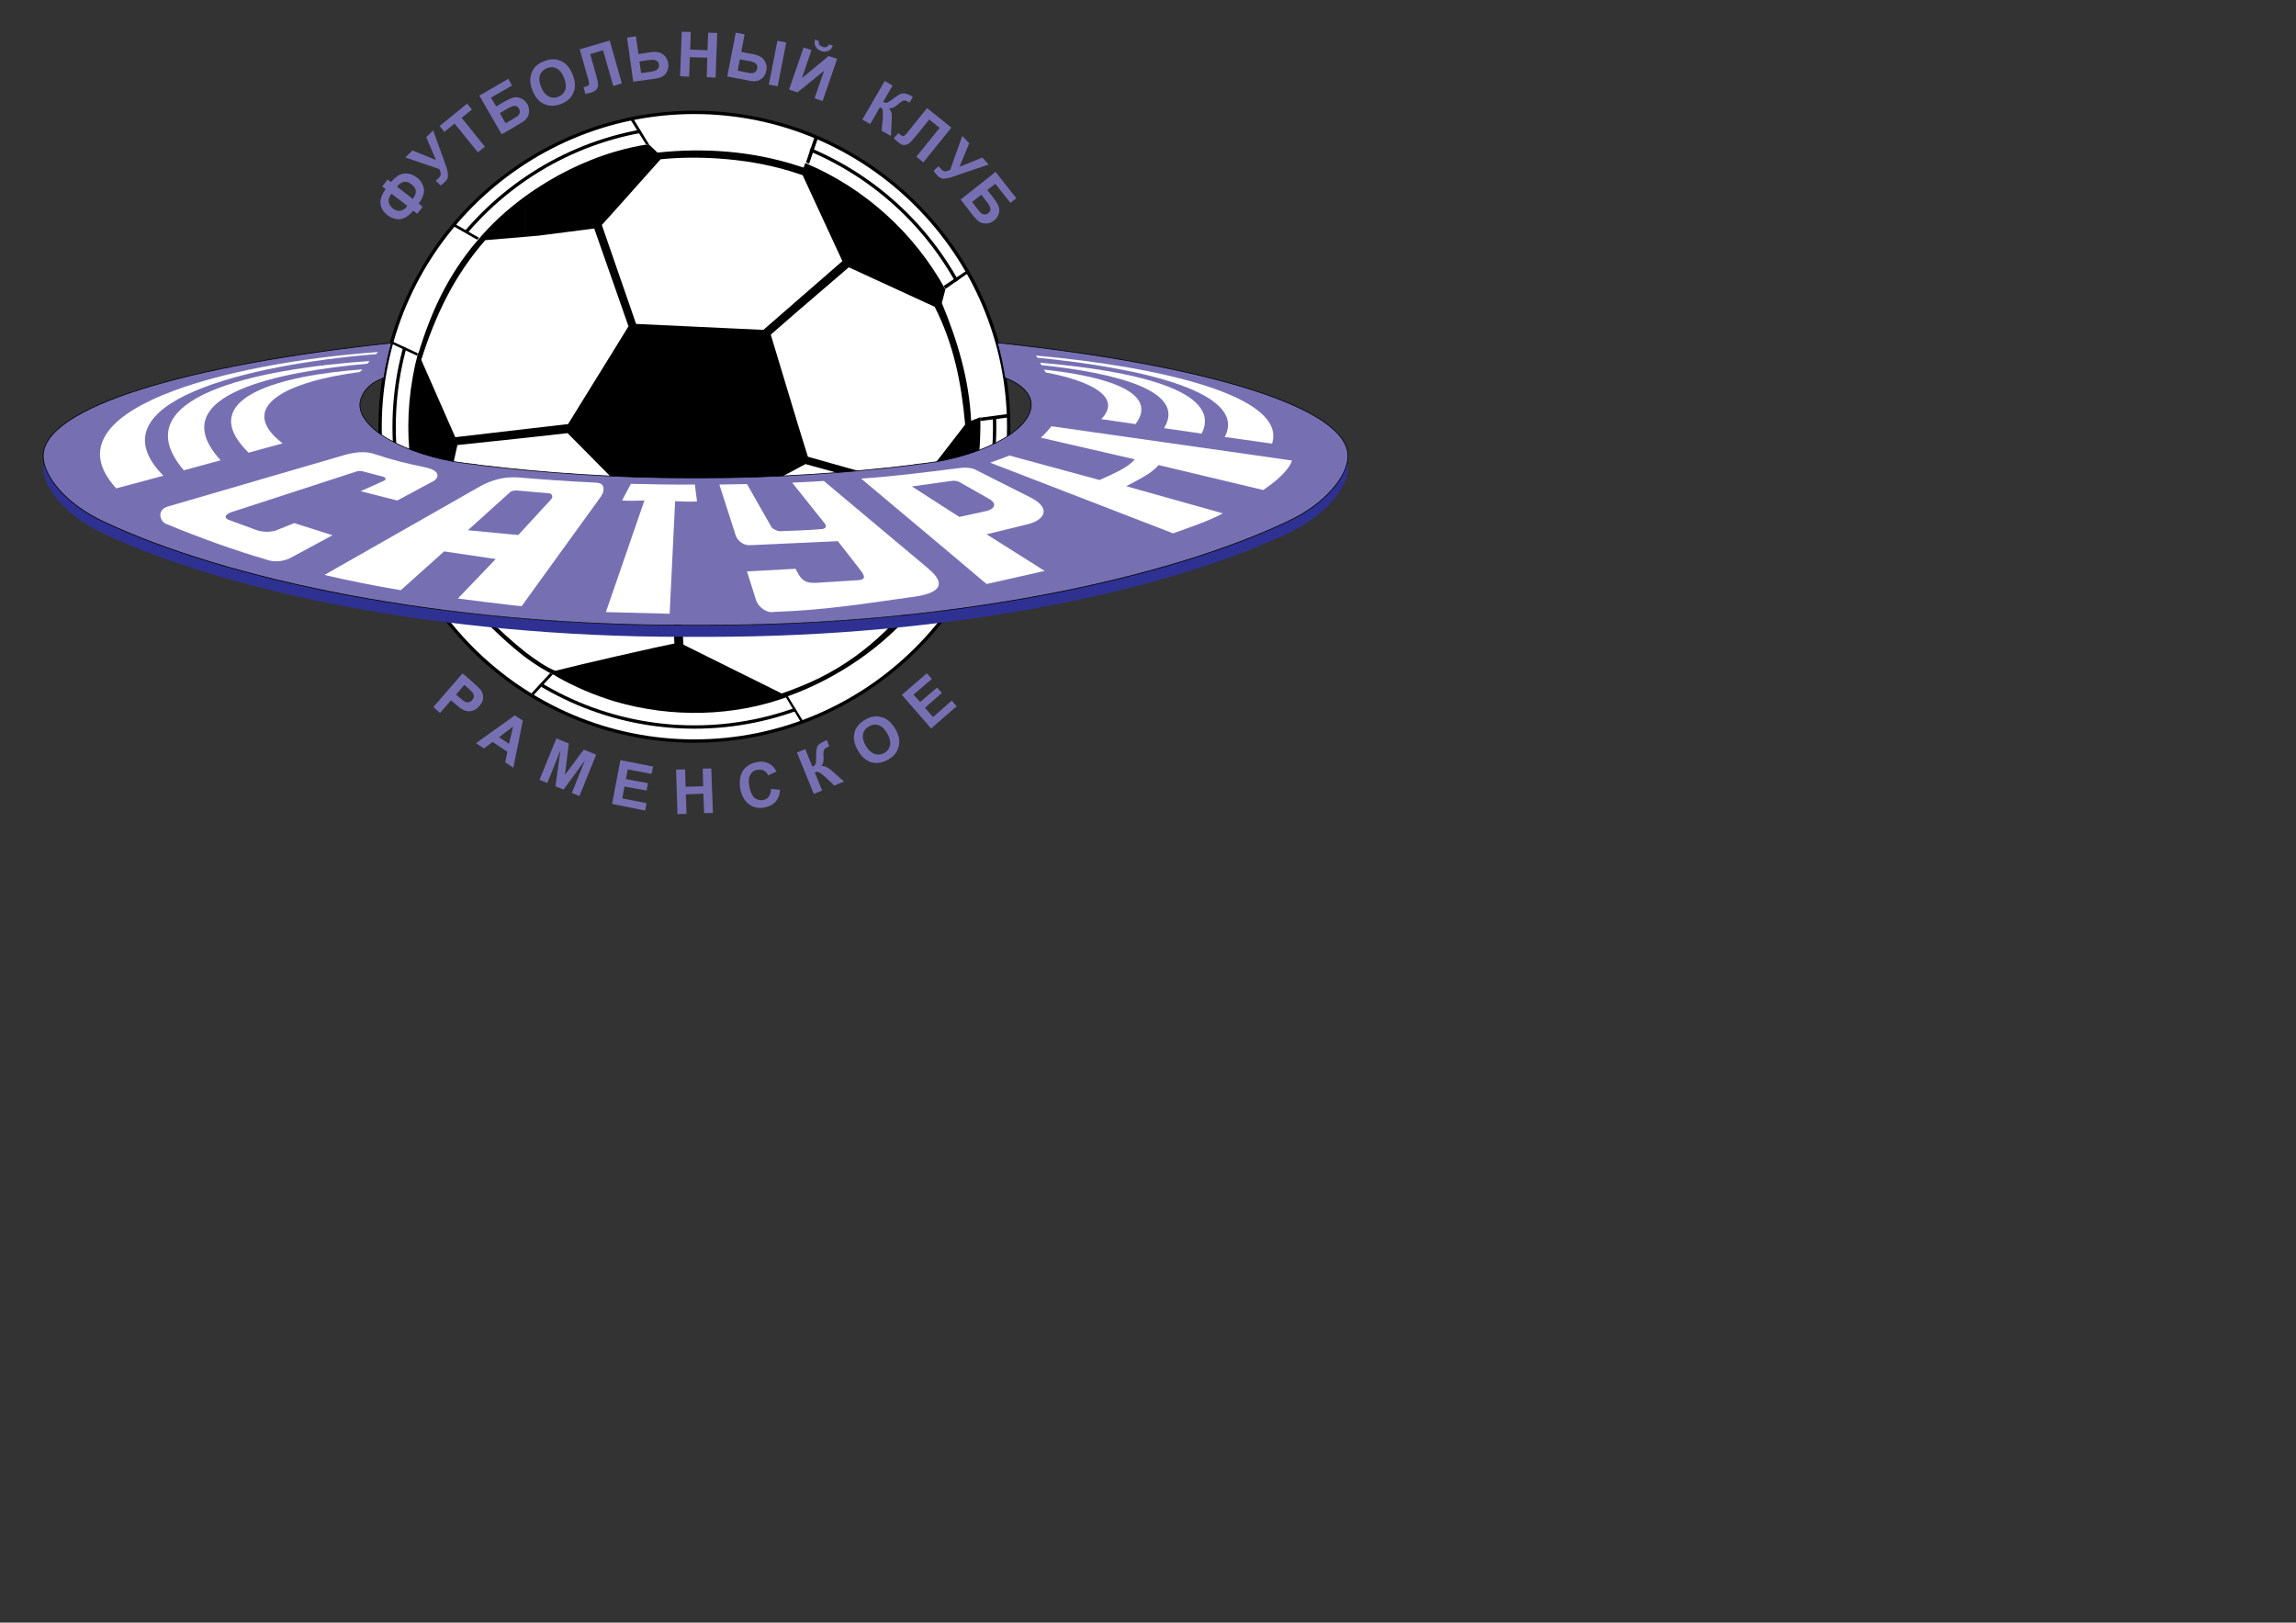 <?xml version="1.0" encoding="iso-8859-1"?>
<!-- Generator: Adobe Illustrator 24.0.1, SVG Export Plug-In . SVG Version: 6.00 Build 0)  -->
<svg version="1.1" id="Layer_1" xmlns="http://www.w3.org/2000/svg" xmlns:xlink="http://www.w3.org/1999/xlink" x="0px" y="0px"
	 viewBox="0 0 842 595" style="enable-background:new 0 0 842 595;" xml:space="preserve">
<rect x="0" y="0" width="842" height="595" fill="#333333" stroke="none"/>
<path style="fill:#FFFFFF;stroke:#000000;stroke-width:1.222;" d="M254.651,271.732c63.432,0,115.26-51.74,115.26-115.173
	c0-63.52-51.828-115.348-115.26-115.348c-63.52,0-115.26,51.828-115.26,115.348C139.391,219.993,191.132,271.732,254.651,271.732z"
	/>
<path style="fill:none;stroke:#000000;stroke-width:1.222;" d="M254.651,266.584c60.641,0,110.111-49.473,110.111-110.025
	c0-60.726-49.471-110.199-110.111-110.199c-60.64,0-110.113,49.473-110.113,110.199
	C144.539,217.112,194.011,266.584,254.651,266.584z"/>
<path style="fill:#FFFFFF;" d="M150.996,128.551c4.449-15.793,11.953-29.839,22.684-41.881l-5.497-3.229
	c-9.86,11.517-17.799,26.961-22.336,42.668L150.996,128.551z"/>
<path style="fill:#FFFFFF;" d="M236.59,50.81c5.497-0.873,12.39-1.657,18.061-1.657c14.396,0,28.881,3.576,41.358,8.899l2.093-6.02
	c-13.873-5.932-28.181-9.335-43.974-9.161c-6.893,0-14.484,0.872-20.941,2.355L236.59,50.81z"/>
<path style="fill:#FFFFFF;" d="M348.274,104.994c2.704,4.798,5.67,10.819,7.589,16.142c4.886,13.61,5.759,21.289,5.935,32.195
	l6.282,0.175c-0.699-20.679-5.236-34.727-14.66-52.351L348.274,104.994z"/>
<path style="fill:#FFFFFF;" d="M290.685,257.597c17.888-7.239,38.304-21.9,49.648-37.604l4.886,3.664
	c-12.827,17.45-32.283,31.498-52.177,39.612L290.685,257.597z"/>
<path style="fill:#FFFFFF;" d="M200.206,248.35c-16.841-10.122-38.827-33.069-44.848-51.654l-5.235,2.182
	c8.289,19.982,24.168,40.574,45.982,54.446L200.206,248.35z"/>
<path style="fill:#FFFFFF;" d="M254.651,261.437c57.761,0,104.877-47.203,104.877-104.878c0-57.848-47.116-104.964-104.877-104.964
	c-57.762,0-104.965,47.116-104.965,104.964C149.686,214.234,196.89,261.437,254.651,261.437z"/>
<path d="M192.44,238.925c-4.363-3.489-8.987-7.678-13.002-11.69h-2.092c3.926,4.012,9.335,9.16,15.094,13.61V238.925z M294.7,61.456
	c-0.611-0.175-1.221-0.437-1.919-0.611v2.879c0.523,0.175,1.047,0.349,1.571,0.524l14.571,31.497l-16.142,14.048v4.101
	l18.497-15.879l31.499,14.484c6.98,13.785,9.773,27.746,11.168,43.189l-17.798,23.035l-39.875-11.255l-3.49-11.257v15.355
	l2.618-1.394l39.787,10.992l2.182,36.035c-10.385,13.09-23.385,26.526-44.586,34.814v1.833
	c17.974-7.243,34.552-19.543,44.759-33.331l0.087,0.175c13.875-19.633,21.639-37.78,21.901-63.607v-3.229c0-0.261,0-0.61,0-0.872
	l-3.404,1.309c-0.697-15.27-5.06-29.492-10.732-43.189l1.31-4.974c-11.257-20.417-29.317-37.083-51.393-46.332L294.7,61.456z
	 M292.781,60.845c-16.84-5.498-34.727-6.72-51.653-4.887l-3.229-3.054c-4.013,0.523-8.115,1.483-12.304,2.705v21.464l16.667-18.672
	c14.222-1.483,34.028-0.349,50.519,5.323V60.845L292.781,60.845z M225.595,176.454l19.808,20.066l1.92,39.439
	c-0.698,0.087-11.082,2.355-21.729,4.8v16.491c20.68,6.018,43.453,5.583,63.522-1.833l-0.263-0.087
	c1.309-0.523,2.618-0.962,3.927-1.484v-1.833c-1.919,0.786-4.014,1.571-6.107,2.268l-36.036-17.887l-2.268-41.096l44.412-23.733
	V156.21l-10.122-33.504l10.122-8.813v-4.101l-12.826,11.169l-46.679-2.182l-7.681-22.162v9.074l4.887,13.961l-4.887,7.939V176.454z
	 M225.595,55.609c-11.341,3.316-22.858,8.988-33.154,16.491v14.746l5.061-0.436l20.415-2.618l7.678,21.9v-9.074l-4.885-14.134
	l4.885-5.41V55.609L225.595,55.609z M192.44,160.574l15.705-1.745l17.449,17.626v-48.862l-17.275,27.922l-15.879,1.832V160.574
	L192.44,160.574z M225.595,240.759c-8.724,2.005-17.624,4.099-21.637,5.148c-0.087,0-0.175,0-0.262,0.085
	c-3.141-1.222-7.067-3.839-11.255-7.068v1.921c3.664,2.704,7.417,5.147,11.081,6.806c0,0.087,0.087,0.087,0.087,0.087
	c0.174,0.087,0.349,0.173,0.523,0.348c6.719,3.839,13.962,6.893,21.463,9.163V240.759z M192.44,72.1
	c-6.458,4.712-12.477,10.209-17.451,16.23l-0.174,0.174c-10.558,12.477-16.665,25.652-21.377,41.096l-0.088-0.348
	c-6.37,24.081-4.276,48.075,5.933,71.807l8.464-37.867l24.692-2.617v-3.229l-25.478,2.967l-12.478-28.357
	c5.41-17.015,12.303-31.063,23.472-43.889l14.483-1.221V72.1L192.44,72.1z"/>
<path style="fill:#2E3192;" d="M38.353,195.825c-14.309-6.545-22.511-17.103-22.511-24.259c0-0.698,0.088-1.394,0.263-2.092
	c1.395,7.067,9.334,16.14,22.249,21.986c44.586,20.941,122.677,37.779,212.023,37.779c1.57,0,3.141,0,4.713,0l0,0
	c1.569,0,3.227,0,4.711,0c89.346,0,167.349-16.838,211.936-37.779c12.913-5.847,20.853-14.919,22.336-21.986
	c0.175,0.698,0.262,1.393,0.262,2.092c0,7.156-8.203,17.714-22.598,24.259c-44.587,20.939-122.589,37.693-211.936,37.693
	c-1.484,0-3.142,0-4.711,0l0,0c-1.572,0-3.144,0-4.713,0C161.029,233.518,82.938,216.764,38.353,195.825z"/>
<path style="fill:#7670B3;stroke:#000000;stroke-width:0.262;" d="M38.353,191.46c-14.309-6.542-22.511-17.014-22.511-24.257
	c0-17.712,51.653-33.329,127.737-41.444c-1.221,4.277-2.092,8.464-2.791,12.739c0,0,0,0-0.088,0l-0.087,0.088
	c-4.624,1.745-6.979,4.275-8.114,7.242c-3.578,8.986,11.866,19.456,34.202,23.471c2.706,0.436,5.41,0.786,8.028,1.046
	c0.261,0.088,0.523,0.088,0.872,0.176c24.257,2.965,50.869,4.712,76.957,4.712c0.872,0,1.745,0,2.532,0c0.871,0,1.744,0,2.616,0
	c25.914,0,52.614-1.747,76.871-4.712c0.26-0.088,0.61-0.088,0.871-0.176c2.618-0.26,5.323-0.61,8.028-1.046
	c22.336-4.014,37.693-14.484,34.202-23.471c-1.221-2.966-4.361-5.497-8.985-7.242c-0.089,0-0.175,0-0.175-0.088
	c-0.698-4.275-1.57-8.55-2.792-12.826c76.521,8.114,128.61,23.732,128.61,41.531c0,7.243-8.203,17.714-22.598,24.257
	C427.148,212.402,349.146,229.24,259.8,229.24c-1.484,0-3.142,0-4.711,0l0,0c-1.572,0-3.144,0-4.713,0
	C161.029,229.24,82.938,212.402,38.353,191.46z"/>
<g>
	<path style="fill:#FFFFFF;" d="M103.618,162.58c-17.713-13.699,2.529-22.86,28.356-26.175l0.959-0.959
		c-30.015,2.18-62.124,10.47-41.793,30.538L103.618,162.58z"/>
	<path style="fill:#FFFFFF;" d="M80.932,168.776c-22.336-24.256,22.249-32.545,53.835-35.425l0.786-0.959
		c-41.968,2.878-91.005,13.349-68.144,40.048L80.932,168.776z"/>
	<path style="fill:#FFFFFF;" d="M59.904,174.446c-26.612-27.047,30.889-40.746,78.004-44.585l0.698-0.785
		c-56.365,4.101-122.24,21.377-95.977,49.997L59.904,174.446z"/>
</g>
<path style="fill:#FFFFFF;" d="M222.193,224.442l23.382,0.61l2.008-41.271c2.706,0.088,5.498,0.264,8.027,0.088l-0.786-6.194
	c-7.852,0.088-15.618-0.088-23.469-0.263l-3.229,6.108c2.53,0.173,5.408,0.089,8.201,0L222.193,224.442z"/>
<path style="fill:#FFFFFF;" d="M187.031,221.824c1.482,0.175,2.878,0.348,4.274,0.436l28.969-40.048
	c0.523-0.786,1.047-1.744,1.047-2.617v-0.523c-0.087-1.137-0.787-2.008-2.792-2.095c-9.512-0.436-19.196-1.133-28.707-1.92
	c-0.872,0-1.832-0.087-2.791,0v5.411c0.784-0.525,1.657-0.698,2.529-0.613l12.042,1.048c0.958,0.348,1.309,1.309,0.436,2.267
	l-11.953,13.001l-3.053-0.262V221.824z M118.975,210.831c9.336,2.182,18.671,4.014,28.007,5.583l15.879-14.22l18.935,2.79
	l-13.874,14.485c6.368,0.871,12.739,1.569,19.109,2.355V195.91l-15.444-1.481l15.006-13.525c0.087-0.087,0.262-0.263,0.438-0.436
	v-5.411c-3.839,0.176-7.678,1.397-11.343,3.49L118.975,210.831z"/>
<path style="fill:#FFFFFF;" d="M282.746,224.442c0.961,0,0.611,0,1.571-0.088c17.799-0.61,32.021-2.877,49.298-5.322
	c18.498-2.093,7.766-9.599,5.671-11.518l-37.17-31.148c-3.839,0.26-7.765,0.436-11.603,0.61l12.039,15.094
	c0.874,1.309-0.26,1.833-1.046,1.919c-4.886,0.439-10.557,0.612-15.443,0.786c-0.873,0.089-2.793-0.871-3.142-1.481l-8.986-15.794
	c-3.403,0.087-6.719,0.087-10.122,0.175l5.933,18.497c0.523,1.832,2.617,3.752,5.06,3.752l32.459-1.485l7.503,9.601
	c1.919,2.529,3.578,4.449-0.175,4.71l-15.182,0.96c-5.323,0.26-5.933-2.094-7.678-5.148l-17.798,0.959l3.227,10.208
	C278.296,223.309,281.699,224.53,282.746,224.442z"/>
<path style="fill:#FFFFFF;" d="M361.798,214.146l21.288-4.8l-21.288-13.436l14.657-3.577c6.546-1.485,9.336-5.846,1.571-9.861
	l-20.067-10.12c-1.048-0.699-3.578-1.046-5.409-0.787c-1.047,0.087-2.095,0.264-3.054,0.351v4.361c0.872,0,1.657,0.089,2.268,0.437
	l10.47,5.933c3.839,2.008,2.356,3.84,0,4.626l-10.382,2.267l-2.355-1.481v15.704L361.798,214.146z M349.495,171.917
	c-11.081,1.396-22.25,2.79-33.68,3.577l33.68,28.27v-15.704l-15.095-9.685l14.31-2.007c0.261,0,0.524,0,0.786-0.089V171.917z"/>
<path style="fill:#FFFFFF;" d="M430.202,195.562c6.283-2.268,13.176-4.538,18.237-7.33l-35.426-9.946
	c4.626-2.442,9.6-4.885,11.868-7.765l38.39,9.162c4.713-3.228,9.251-7.067,10.558-10.819l-88.211-12.565
	c-1.221,1.482-2.443,2.879-3.927,4.188l34.465,7.939c-2.443,3.056-8.115,5.411-12.913,7.592l-33.068-8.988
	c-2.183,0.874-4.451,1.747-7.067,2.618L430.202,195.562z"/>
<path style="fill:#FFFFFF;" d="M60.863,192.071c12.217,5.063,24.693,9.597,37.868,13.437c3.229,0.874,6.631-0.261,7.853-0.959
	l15.356-8.289l-14.048-4.45l-5.846,2.355c-2.183,1.134-5.934,1.049-8.29,0.088l-9.509-3.492c-1.92-0.61-2.182-1.832,0.348-2.878
	l45.895-14.921c0.787-0.26,1.484-0.348,2.357-0.175l7.329,1.919c1.221,0.263,1.744,1.049,0.611,1.571l-8.55,3.84l13.436,3.402
	l13.524-7.243c0.524-0.261,3.926-3.402-3.491-4.971c-6.455-1.31-11.865-2.618-18.322-4.801c-3.751-1.309-7.764-0.61-11.691,0.523
	L61.65,185.701C57.374,186.922,58.595,191.112,60.863,192.071z"/>
<path style="fill:#FFFFFF;" d="M403.853,153.681c7.764-7.853-3.404-13.961-20.331-17.103l-0.698-1.046
	c22.86,2.442,42.405,8.376,33.591,19.981L403.853,153.681z"/>
<path style="fill:#FFFFFF;" d="M426.887,156.996c8.639-13.96-18.759-20.33-44.935-23.121l-0.61-0.873
	c34.114,2.879,67.271,10.208,59.33,26.001L426.887,156.996z"/>
<path style="fill:#FFFFFF;" d="M449.136,160.225c8.639-16.229-30.19-25.304-68.753-29.055l-0.438-0.786
	c45.896,4.102,92.14,15.009,86.554,32.284L449.136,160.225z"/>
<polygon points="346.092,104.819 354.642,99.148 355.079,100.108 346.703,105.954 "/>
<polygon points="295.573,59.535 296.707,60.06 300.022,50.461 298.801,50.024 "/>
<polygon points="236.939,52.992 237.986,52.904 232.227,43.481 231.18,43.83 "/>
<polygon points="174.99,87.892 175.688,87.194 166.875,82.133 166.089,82.832 "/>
<polygon points="153.002,130.472 153.176,129.512 143.754,125.149 143.754,126.109 "/>
<polygon points="359.529,153.157 359.441,154.379 369.825,153.071 369.911,151.762 "/>
<polygon points="194.534,254.632 195.407,255.155 202.736,247.302 201.777,246.779 "/>
<polygon points="293.828,265.016 294.612,264.578 288.941,255.33 288.244,255.766 "/>
<path style="fill:#7670B3;" d="M357.434,79.69v-4.362l0.96,1.221c0.698,0.873,1.135,1.396,1.483,1.659
	c0.349,0.26,0.698,0.348,1.221,0.435c0.438,0,0.873-0.175,1.31-0.435c0.61-0.525,0.872-1.048,0.785-1.659
	c0-0.698-0.436-1.484-1.309-2.53l-2.007-2.618l-2.444,1.92v-4.189l7.679-6.107l7.592,9.685l-2.183,1.658l-5.496-6.98l-2.967,2.269
	l2.704,3.49c0.699,0.96,1.223,1.833,1.485,2.705c0.261,0.786,0.261,1.658,0,2.617c-0.349,0.96-0.874,1.746-1.745,2.444
	c-0.873,0.61-1.745,1.047-2.793,1.047c-0.96,0-1.745-0.175-2.443-0.524C358.743,81.087,358.133,80.563,357.434,79.69L357.434,79.69z
	 M357.434,62.066v-3.141l2.793-1.134l2.355,2.529L357.434,62.066z M357.434,58.925v3.141l-7.677,2.617
	c-1.396,0.524-2.53,0.786-3.49,0.786c-0.261,0-0.436,0-0.61,0v-2.967c0.262,0.175,0.522,0.263,0.786,0.349
	c0.436,0,1.133-0.174,2.005-0.523l4.45-12.478l2.532,2.706l-3.578,8.638L357.434,58.925L357.434,58.925z M357.434,69.132v4.189
	l-0.96,0.698l0.96,1.309v4.362c-0.174-0.086-0.26-0.262-0.435-0.436l-4.713-6.108L357.434,69.132L357.434,69.132z M345.656,50.81
	l3.229-4.014l-3.229-2.617V50.81z M345.656,44.179v6.631l-7.067,8.725l-2.531-2.094l8.55-10.558l-3.839-3.054l-4.362,5.409
	c-1.309,1.571-2.182,2.618-2.792,3.142c-0.612,0.523-1.308,0.784-1.92,0.784c-0.174,0-0.263,0-0.436,0v-3.228
	c0.349-0.087,0.698-0.348,1.134-0.872l1.746-2.181l5.846-7.242L345.656,44.179L345.656,44.179z M345.656,62.501v2.967
	c-0.699-0.175-1.31-0.524-1.833-1.047c-0.698-0.698-1.134-1.309-1.396-1.832l1.745-1.659c0.349,0.35,0.61,0.699,0.873,0.961
	C345.219,62.153,345.481,62.328,345.656,62.501L345.656,62.501z M331.259,36.938v-2.705c0.785,0,1.832,0.348,3.141,1.046
	c0,0.087,0.175,0.175,0.349,0.263l-1.221,2.094l-0.349-0.262c-0.612-0.348-1.047-0.523-1.397-0.523
	C331.608,36.85,331.432,36.85,331.259,36.938z M331.259,34.233v2.705c-0.175,0-0.349,0.087-0.523,0.26
	c-0.349,0.175-0.961,0.61-1.833,1.397c-0.436,0.349-0.873,0.611-1.222,0.873c-0.437,0.174-0.96,0.261-1.657,0.261
	c0.524,0.611,0.872,1.222,0.958,2.007c0.088,0.785,0.088,1.833,0,3.14l-0.261,4.974l-3.402-1.919l0.436-4.623
	c0-0.087,0-0.175,0-0.437c0,0,0-0.35,0-0.873c0.087-0.872,0-1.482-0.086-1.831c-0.175-0.263-0.437-0.61-0.961-0.874l-3.576,6.197
	l-2.881-1.659l8.202-14.135l2.88,1.658l-3.49,6.02c0.698,0.349,1.222,0.349,1.571,0.262c0.348-0.175,1.134-0.698,2.355-1.571
	c1.482-1.221,2.618-1.832,3.402-1.832H331.259L331.259,34.233z M331.259,49.937L331.259,49.937
	c-0.349-0.087-0.787-0.261-1.308-0.698l-0.523-0.436l-1.659,1.92c0.784,0.698,1.31,1.221,1.571,1.396
	c0.698,0.61,1.396,0.96,1.919,1.047V49.937L331.259,49.937z M302.116,35.715v-9.423l0.087-0.349l-0.087,0.088v-4.014l1.745-1.484
	l3.142,1.048L302.116,35.715L302.116,35.715z M302.116,18.964v-1.658c0.349,0.087,0.699,0,0.961-0.088
	c0.436-0.174,0.698-0.435,0.959-0.959l1.395,0.524c-0.348,0.872-0.958,1.57-1.744,1.919
	C303.162,18.876,302.64,18.964,302.116,18.964z M302.116,17.306v1.658c-0.349-0.087-0.698-0.176-1.047-0.262
	c-0.872-0.349-1.57-0.873-1.919-1.571c-0.438-0.785-0.524-1.658-0.263-2.617l1.396,0.523c-0.086,0.523,0,0.959,0.175,1.31
	c0.174,0.349,0.61,0.611,1.221,0.785C301.767,17.218,301.941,17.218,302.116,17.306L302.116,17.306z M302.116,22.017l-8.027,6.632
	l3.491-10.296l-2.88-0.959l-5.323,15.443l3.054,1.047l9.685-7.852V22.017L302.116,22.017z M302.116,26.292v9.423l-0.436,1.31
	l-2.967-0.96L302.116,26.292L302.116,26.292z M274.108,29.433v-2.792c0.786,0.174,1.309,0.261,1.659,0.174
	c0.436,0,0.872-0.174,1.221-0.436c0.349-0.262,0.61-0.699,0.698-1.222c0.174-0.698,0-1.309-0.436-1.745
	c-0.435-0.435-1.309-0.785-2.618-1.046l-0.523-0.089v-2.791l2.095,0.348c1.134,0.263,2.093,0.611,2.792,1.048
	c0.785,0.523,1.395,1.221,1.743,2.094c0.438,0.872,0.525,1.833,0.264,2.879c-0.175,1.134-0.612,2.006-1.396,2.705
	c-0.699,0.611-1.396,1.047-2.182,1.134c-0.698,0.175-1.746,0.087-3.141-0.174L274.108,29.433L274.108,29.433z M285.103,14.949
	l3.229,0.61l-3.141,16.056l-3.229-0.61L285.103,14.949z M274.108,19.487v2.791l-2.791-0.523l-0.785,4.188l3.14,0.611
	c0.175,0.087,0.264,0.087,0.437,0.087v2.792l-7.416-1.396l3.14-16.054l3.229,0.611l-1.222,6.456L274.108,19.487L274.108,19.487z
	 M238.074,29.172v-2.792h0.262c0.959-0.175,1.657-0.349,2.093-0.523c0.35-0.087,0.699-0.437,0.961-0.787
	c0.261-0.435,0.349-0.872,0.261-1.395c-0.085-0.698-0.435-1.223-1.046-1.484c-0.523-0.261-1.309-0.35-2.53-0.175v-2.792l0.436-0.086
	c2.094-0.262,3.578,0,4.712,0.872c1.046,0.786,1.657,1.92,1.833,3.229c0.174,1.133,0,2.094-0.437,2.966
	c-0.436,0.873-1.048,1.483-1.659,1.833c-0.697,0.349-1.744,0.698-3.054,0.872L238.074,29.172L238.074,29.172z M249.415,27.951
	l0.611-16.317l3.316,0.087l-0.262,6.456l6.369,0.262l0.263-6.456l3.316,0.087l-0.612,16.403l-3.227-0.175l0.174-7.155l-6.37-0.173
	l-0.263,7.154L249.415,27.951z M238.074,19.225v2.792c-0.087,0-0.175,0-0.263,0l-3.315,0.524l0.611,4.274l2.967-0.436v2.792
	l-5.847,0.784l-2.268-16.141l3.229-0.524l0.96,6.544L238.074,19.225L238.074,19.225z M202.649,38.769v-2.966
	c0.698,0.086,1.396,0,2.094-0.349c1.222-0.437,2.094-1.31,2.53-2.53c0.436-1.221,0.262-2.618-0.437-4.45
	c-0.698-1.744-1.658-2.879-2.706-3.404c-0.523-0.26-0.959-0.349-1.482-0.435v-2.88c1.047-0.087,2.094,0.175,3.055,0.612
	c1.832,0.784,3.314,2.443,4.274,4.974c1.047,2.442,1.135,4.623,0.349,6.542c-0.785,1.92-2.269,3.315-4.451,4.188
	C204.743,38.507,203.696,38.769,202.649,38.769L202.649,38.769z M212.595,18.091l10.995-3.228l4.45,15.705l-3.141,0.96
	l-3.753-13.088l-4.711,1.396l1.92,6.719c0.523,1.92,0.872,3.229,0.959,4.101c0.087,0.784-0.088,1.395-0.437,2.006
	c-0.348,0.523-1.046,0.961-2.182,1.309c-0.348,0.087-1.046,0.263-2.006,0.437l-0.697-2.443l0.697-0.175
	c0.698-0.174,1.047-0.436,1.222-0.61c0.174-0.262,0.174-0.785,0-1.483l-0.785-2.705L212.595,18.091z M202.649,21.755v2.88
	c-0.699,0-1.397,0.086-2.094,0.348c-1.222,0.524-2.094,1.397-2.532,2.531c-0.435,1.222-0.261,2.706,0.438,4.451
	c0.698,1.659,1.57,2.792,2.791,3.402c0.438,0.262,0.874,0.349,1.397,0.437v2.966c-1.047,0-2.094-0.174-3.054-0.611
	c-1.833-0.785-3.316-2.443-4.275-4.886c-0.61-1.484-0.873-2.879-0.873-4.101c0.087-0.961,0.263-1.831,0.611-2.705
	c0.349-0.787,0.785-1.571,1.396-2.095c0.785-0.785,1.745-1.482,3.053-1.92C200.555,22.017,201.602,21.755,202.649,21.755
	L202.649,21.755z M187.031,47.494v-3.229l1.221-0.697c0.872-0.524,1.482-0.872,1.745-1.222c0.349-0.262,0.523-0.611,0.61-1.135
	c0.088-0.436,0-0.872-0.261-1.309c-0.349-0.698-0.873-1.047-1.483-1.047c-0.523-0.087-1.134,0.087-1.831,0.523v-3.14
	c0.523-0.263,1.046-0.437,1.57-0.524c0.872-0.174,1.745,0,2.618,0.437c0.872,0.349,1.57,1.046,2.181,2.006
	c0.524,0.959,0.699,1.92,0.611,2.88c-0.087,0.959-0.35,1.746-0.873,2.356c-0.436,0.61-1.309,1.309-2.443,1.919L187.031,47.494
	L187.031,47.494z M187.031,31.789v-1.833l0.698,1.397L187.031,31.789z M187.031,29.956v1.833l-6.981,4.014l1.921,3.229l3.751-2.182
	c0.436-0.262,0.871-0.437,1.309-0.61v3.14c-0.262,0.088-0.524,0.263-0.786,0.349l-2.967,1.746l2.182,3.751l1.571-0.96v3.229
	l-3.055,1.745l-7.154-12.39v-2.355l9.599-5.585L187.031,29.956L187.031,29.956z M176.822,54.562v-2.006l1.047,1.221L176.822,54.562z
	 M176.822,34.494v2.355l-1.047-1.833L176.822,34.494L176.822,34.494z M176.822,52.555v2.006l-1.571,1.309L166.7,45.313l-3.752,3.054
	l-0.175-0.263v-3.141l8.551-6.98l1.745,2.183l-3.751,3.054L176.822,52.555L176.822,52.555z M162.773,67.04v-8.376l0.698,2.006
	c0.525,1.309,0.787,2.531,0.787,3.489c0.086,0.874-0.262,1.745-0.96,2.358C163.124,66.777,162.949,66.865,162.773,67.04z
	 M153.526,74.63l1.484,1.221l-2.008,2.531l-1.484-1.135c-0.786,0.961-1.658,1.745-2.443,2.27v-3.578
	c0.088-0.174,0.175-0.262,0.262-0.436l-0.262-0.263V71.14l2.269,1.831c0.523-0.697,0.872-1.396,1.047-2.006
	c0.174-0.698,0.087-1.309-0.088-1.744c-0.262-0.525-0.698-1.136-1.483-1.659c-0.611-0.523-1.222-0.786-1.745-0.873v-3.052
	c1.309,0,2.618,0.521,3.839,1.482c1.396,1.047,2.18,2.443,2.531,4.013C155.706,70.704,155.095,72.536,153.526,74.63L153.526,74.63z
	 M162.773,44.963v3.141l-1.57-1.919L162.773,44.963L162.773,44.963z M162.773,58.664l-3.924-10.82l-2.533,2.444l3.579,8.376
	l-8.638-3.491l-2.182,2.183v0.522l12.041,4.102c0.348,0.872,0.611,1.57,0.523,2.006c0,0.349-0.348,0.873-0.872,1.396
	c-0.263,0.263-0.611,0.523-0.96,0.873l1.744,1.744c0.35-0.174,0.698-0.523,1.221-0.959V58.664z M149.076,79.517
	c-0.872,0.523-1.658,0.785-2.442,0.872c-1.659,0.088-3.142-0.435-4.537-1.482c-1.485-1.222-2.358-2.53-2.531-4.102
	c-0.261-1.658,0.435-3.402,1.831-5.497l-1.221-0.959l2.008-2.531l1.221,0.959c1.657-2.006,3.314-3.053,4.972-3.14
	c0.175-0.089,0.436-0.089,0.698,0v3.052c-1.221-0.173-2.357,0.35-3.49,1.746l3.49,2.705v4.101l-5.498-4.188
	c-0.783,1.047-1.221,2.006-1.047,2.879c0.087,0.872,0.613,1.745,1.572,2.53c1.744,1.308,3.401,1.134,4.972-0.523V79.517
	L149.076,79.517z M149.076,57.355v0.522l-0.436-0.174L149.076,57.355z"/>
<path style="fill:#7670B3;" d="M321.487,279.761v-3.141c0.96,0.173,1.919,0,2.878-0.525c1.136-0.696,1.833-1.656,2.095-2.965
	c0.174-1.222-0.175-2.618-1.135-4.276c-0.96-1.571-2.006-2.617-3.228-2.967c-0.175-0.087-0.437-0.087-0.61-0.173v-3.056
	c0.524,0.087,1.134,0.087,1.745,0.262c2.006,0.523,3.664,2.007,5.061,4.275c1.308,2.269,1.831,4.364,1.308,6.368
	c-0.436,2.008-1.658,3.667-3.75,4.889C324.365,279.323,322.883,279.761,321.487,279.761L321.487,279.761z M341.467,267.107
	l-10.731-12.3l9.161-7.941l1.832,2.094l-6.717,5.759l2.443,2.705l6.195-5.322l1.745,2.007l-6.194,5.408l2.967,3.403l6.892-6.022
	l1.745,2.095L341.467,267.107z M321.487,262.658v3.056c-0.96-0.087-1.92,0.085-2.88,0.698c-1.222,0.696-1.92,1.657-2.094,2.878
	c-0.263,1.221,0.087,2.617,1.048,4.273c0.96,1.572,2.093,2.531,3.314,2.968c0.175,0,0.35,0.088,0.612,0.088v3.141
	c-0.612,0-1.222-0.086-1.745-0.175c-2.008-0.61-3.665-1.919-4.974-4.187c-0.873-1.396-1.396-2.792-1.571-4.014
	c-0.087-0.873-0.087-1.744,0.175-2.705c0.175-0.873,0.523-1.656,1.046-2.267c0.612-0.961,1.571-1.746,2.706-2.445
	C318.607,263.096,320.003,262.658,321.487,262.658L321.487,262.658z M185.546,279.674v-1.397l0.524-2.618l-0.524-0.348v-3.316
	l1.135,0.786l1.483-6.369l-2.618,2.004v-3.751l3.229-2.355l2.967,1.919l-3.49,17.276L185.546,279.674L185.546,279.674z
	 M197.851,285.955l6.194-15.181l4.537,1.833l-1.396,11.516l6.893-9.249l4.537,1.831l-6.108,15.184l-2.792-1.133l4.8-11.955
	l-7.852,10.734l-2.967-1.223l1.833-13.175l-4.8,11.953L197.851,285.955L197.851,285.955z M224.461,294.767l3.056-16.054
	l11.953,2.358l-0.524,2.702l-8.725-1.656l-0.699,3.576l8.116,1.484l-0.523,2.706l-8.116-1.483l-0.786,4.361l8.901,1.747
	l-0.524,2.706L224.461,294.767L224.461,294.767z M248.456,298.518l-0.523-16.315l3.316-0.087l0.173,6.37l6.457-0.175l-0.175-6.457
	l3.141-0.086l0.612,16.315l-3.228,0.087l-0.262-7.155l-6.457,0.263l0.261,7.155L248.456,298.518L248.456,298.518z M282.746,289.271
	l3.317,0.348c-0.089,1.833-0.699,3.316-1.659,4.364c-0.872,1.046-2.269,1.744-4.014,2.092c-2.094,0.438-4.013,0.089-5.671-1.132
	c-1.658-1.222-2.705-3.055-3.229-5.584c-0.434-2.706-0.173-4.887,0.874-6.632c1.134-1.744,2.793-2.793,5.061-3.229
	c1.919-0.435,3.664-0.175,5.061,0.787c0.871,0.522,1.658,1.396,2.268,2.617l-3.055,1.397c-0.35-0.787-0.872-1.397-1.571-1.748
	c-0.697-0.348-1.482-0.435-2.353-0.26c-1.223,0.175-2.096,0.786-2.618,1.831c-0.61,0.96-0.699,2.443-0.35,4.363
	c0.437,2.006,1.047,3.402,1.92,4.101c0.959,0.699,2.007,0.959,3.141,0.787c0.871-0.175,1.571-0.614,2.094-1.31
	C282.398,291.453,282.746,290.492,282.746,289.271L282.746,289.271z M292.256,275.921l3.054-1.221l2.618,6.457
	c0.698-0.351,1.047-0.698,1.222-1.049c0.086-0.434,0.173-1.396,0.173-2.877c-0.086-1.832,0.176-3.141,0.613-3.84
	c0.523-0.61,1.482-1.221,2.879-1.831c0.086,0,0.174-0.088,0.436-0.175l0.872,2.268l-0.435,0.175
	c-0.611,0.263-1.047,0.523-1.222,0.786c-0.262,0.261-0.436,0.611-0.436,0.958c-0.088,0.438-0.088,1.221,0,2.27
	c0,0.611,0,1.134-0.088,1.569c-0.086,0.438-0.348,0.961-0.785,1.484c0.785-0.088,1.483,0.087,2.182,0.522
	c0.698,0.351,1.482,0.961,2.442,1.833l3.754,3.316l-3.579,1.484l-3.404-3.228c0,0-0.173-0.088-0.26-0.175
	c-0.088-0.087-0.35-0.259-0.698-0.61c-0.698-0.61-1.222-0.873-1.571-0.958c-0.261-0.087-0.699-0.087-1.221,0.173l2.705,6.632
	l-3.054,1.221L292.256,275.921z M170.54,247.652l3.054,2.706c1.571,1.394,2.443,2.268,2.792,2.79
	c0.611,0.787,0.786,1.745,0.786,2.793c-0.087,1.046-0.524,2.008-1.396,2.966c-0.698,0.786-1.396,1.309-2.095,1.572
	c-0.697,0.259-1.395,0.347-2.093,0.347c-0.349-0.088-0.786-0.173-1.047-0.259v-3.316c0.087,0.087,0.174,0.087,0.174,0.174
	c0.524,0.085,0.96,0.173,1.309,0c0.436-0.086,0.872-0.35,1.133-0.698c0.437-0.438,0.61-0.96,0.61-1.484
	c0-0.435-0.174-0.96-0.523-1.396c-0.261-0.261-0.873-0.874-1.745-1.657l-0.96-0.873V247.652L170.54,247.652z M185.546,264.665v3.751
	l-2.529,1.92l2.529,1.658v3.316l-4.885-3.229l-3.229,2.355l-2.88-1.919L185.546,264.665L185.546,264.665z M185.546,278.277v1.397
	l-0.261-0.176L185.546,278.277z M158.934,259.256l10.645-12.303l0.96,0.698v3.664l-0.262-0.175l-3.054,3.579l1.396,1.134
	c0.786,0.699,1.396,1.221,1.92,1.397v3.316c-0.262-0.088-0.524-0.176-0.784-0.352c-0.699-0.348-1.572-1.046-2.706-2.006
	l-1.659-1.395l-4.012,4.624L158.934,259.256z"/>
<rect x="14.47" y="11.675" style="fill:none;" width="479.888" height="286.803"/>
</svg>
